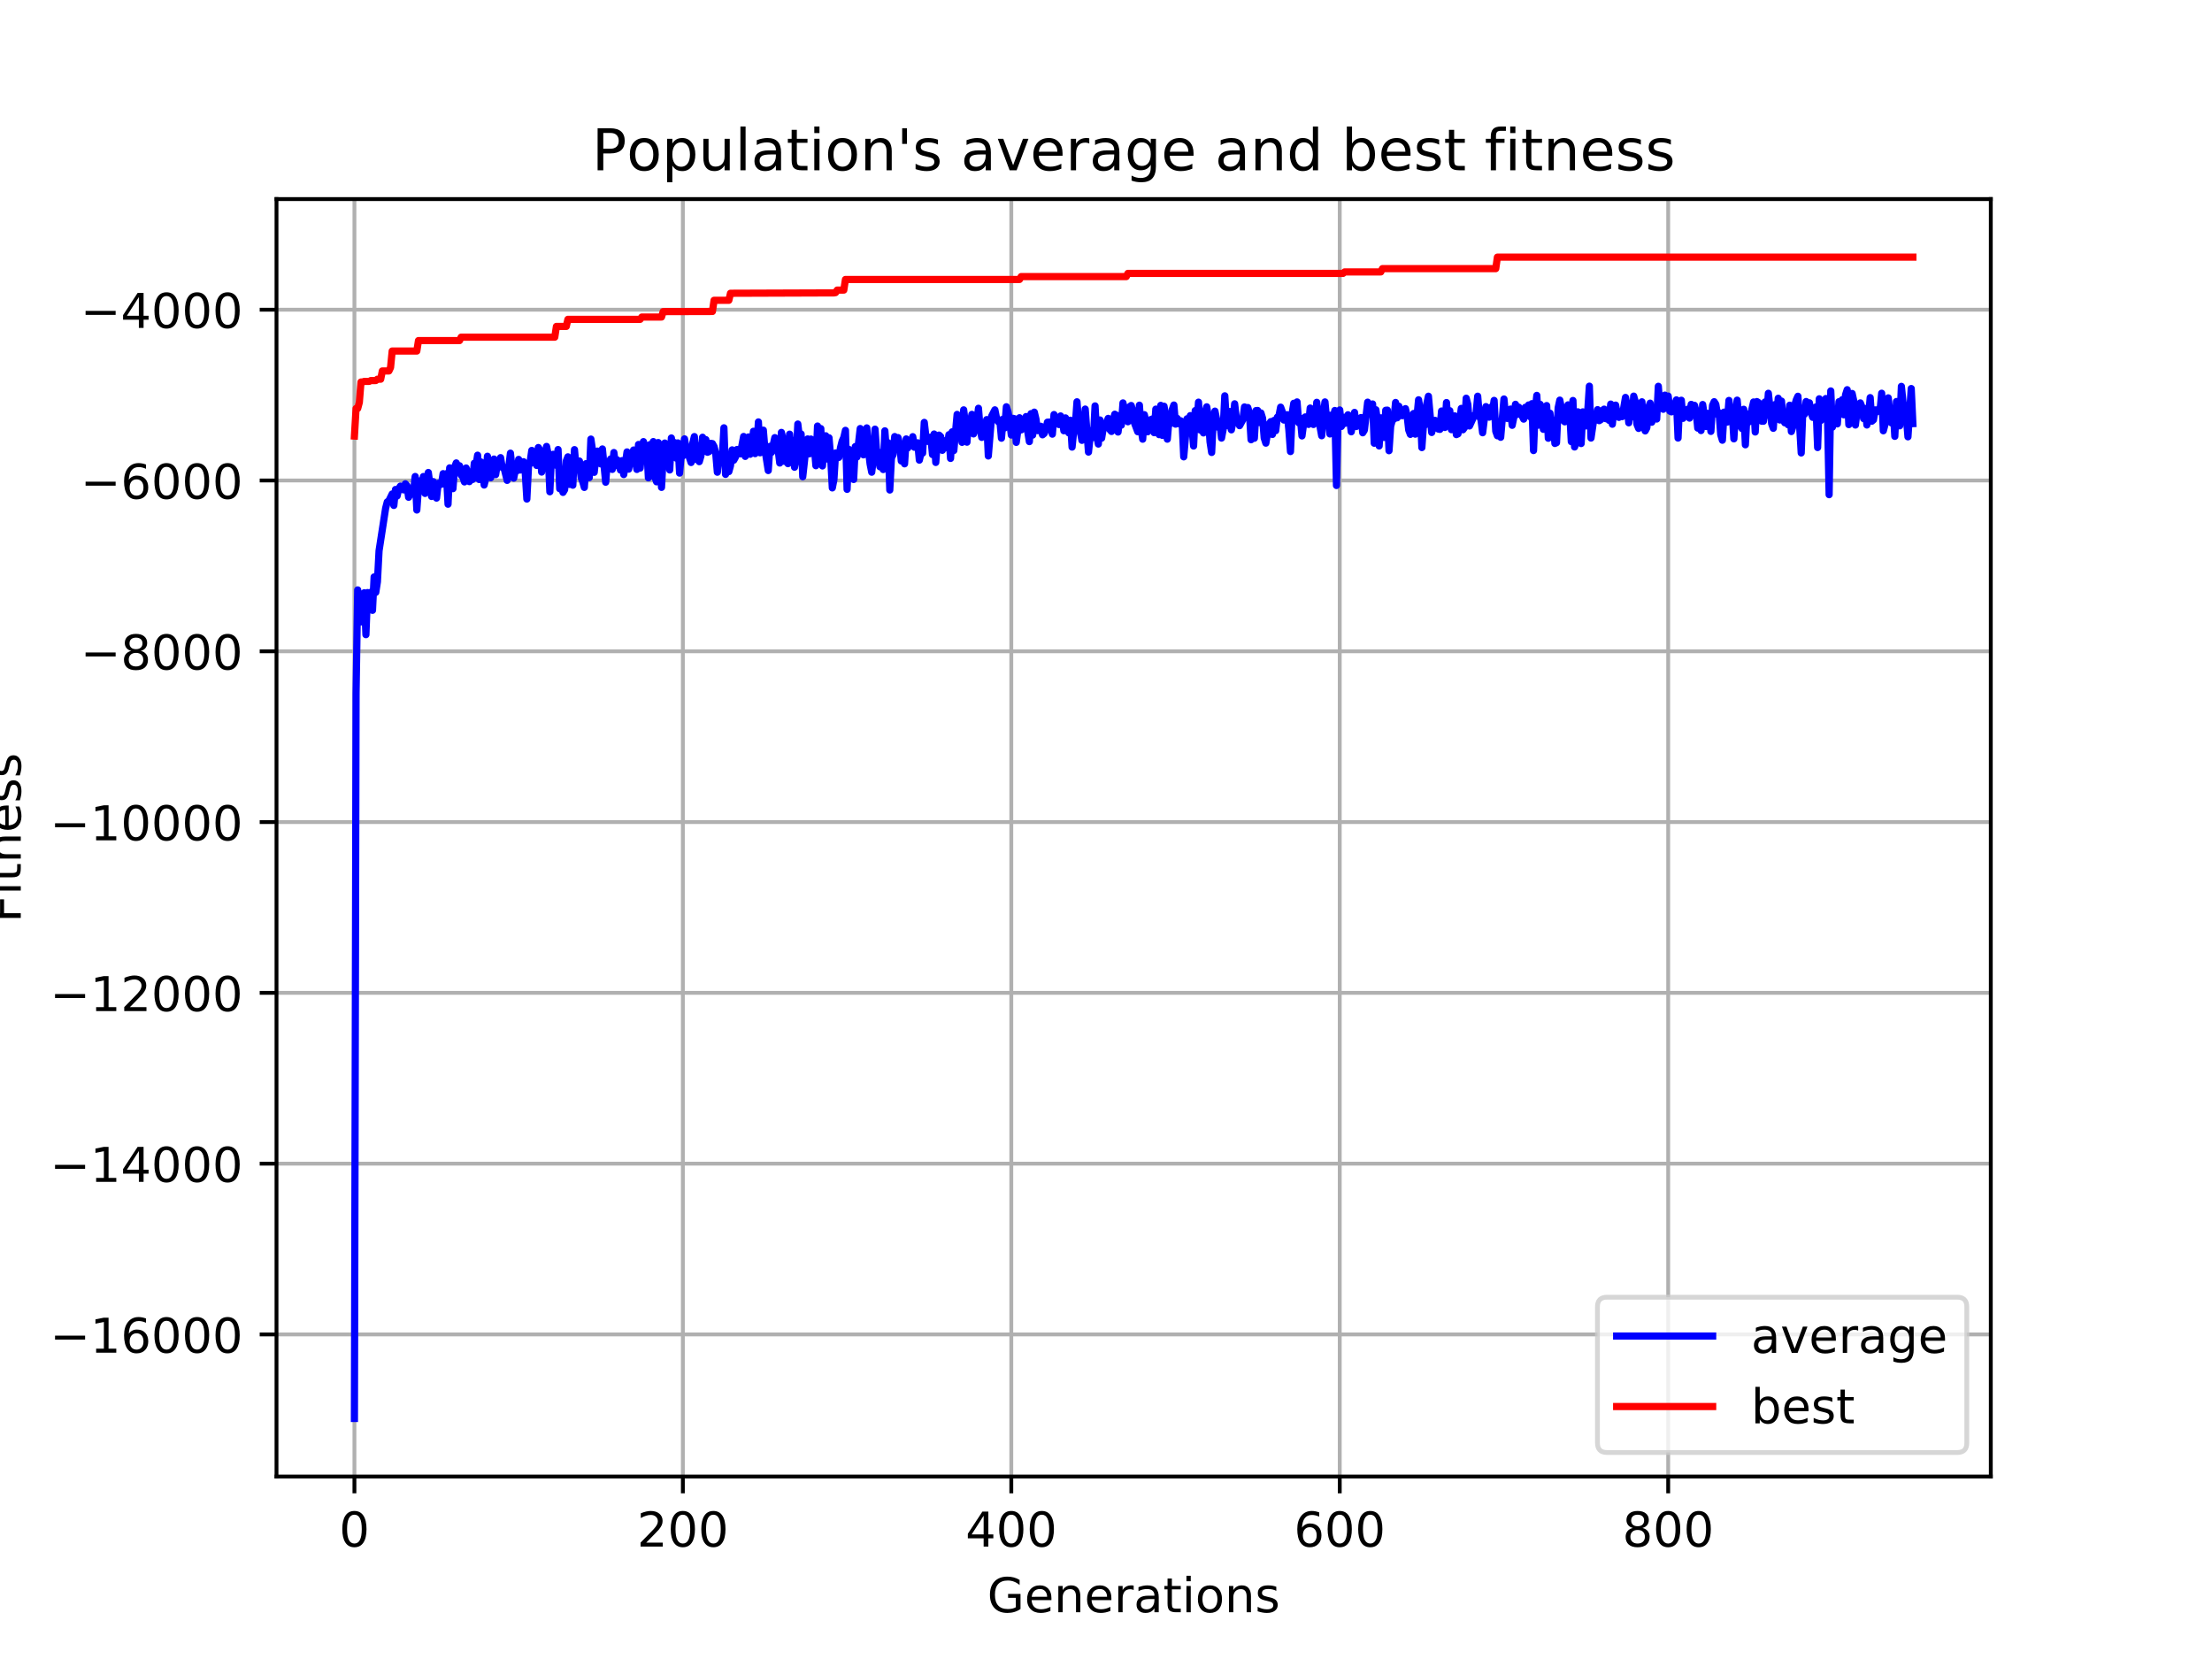 <?xml version="1.0" encoding="utf-8" standalone="no"?>
<!DOCTYPE svg PUBLIC "-//W3C//DTD SVG 1.1//EN"
  "http://www.w3.org/Graphics/SVG/1.1/DTD/svg11.dtd">
<!-- Created with matplotlib (https://matplotlib.org/) -->
<svg height="345.6pt" version="1.1" viewBox="0 0 460.8 345.6" width="460.8pt" xmlns="http://www.w3.org/2000/svg" xmlns:xlink="http://www.w3.org/1999/xlink">
 <defs>
  <style type="text/css">
*{stroke-linecap:butt;stroke-linejoin:round;}
  </style>
 </defs>
 <g id="figure_1">
  <g id="patch_1">
   <path d="M 0 345.6 
L 460.8 345.6 
L 460.8 0 
L 0 0 
z
" style="fill:#ffffff;"/>
  </g>
  <g id="axes_1">
   <g id="patch_2">
    <path d="M 57.6 307.584 
L 414.72 307.584 
L 414.72 41.472 
L 57.6 41.472 
z
" style="fill:#ffffff;"/>
   </g>
   <g id="matplotlib.axis_1">
    <g id="xtick_1">
     <g id="line2d_1">
      <path clip-path="url(#p58d05220ea)" d="M 73.833 307.584 
L 73.833 41.472 
" style="fill:none;stroke:#b0b0b0;stroke-linecap:square;stroke-width:0.8;"/>
     </g>
     <g id="line2d_2">
      <defs>
       <path d="M 0 0 
L 0 3.5 
" id="mf5b12584de" style="stroke:#000000;stroke-width:0.8;"/>
      </defs>
      <g>
       <use style="stroke:#000000;stroke-width:0.8;" x="73.833" xlink:href="#mf5b12584de" y="307.584"/>
      </g>
     </g>
     <g id="text_1">
      <!-- 0 -->
      <defs>
       <path d="M 31.781 66.406 
Q 24.172 66.406 20.328 58.906 
Q 16.5 51.422 16.5 36.375 
Q 16.5 21.391 20.328 13.891 
Q 24.172 6.391 31.781 6.391 
Q 39.453 6.391 43.281 13.891 
Q 47.125 21.391 47.125 36.375 
Q 47.125 51.422 43.281 58.906 
Q 39.453 66.406 31.781 66.406 
z
M 31.781 74.219 
Q 44.047 74.219 50.516 64.516 
Q 56.984 54.828 56.984 36.375 
Q 56.984 17.969 50.516 8.266 
Q 44.047 -1.422 31.781 -1.422 
Q 19.531 -1.422 13.062 8.266 
Q 6.594 17.969 6.594 36.375 
Q 6.594 54.828 13.062 64.516 
Q 19.531 74.219 31.781 74.219 
z
" id="DejaVuSans-48"/>
      </defs>
      <g transform="translate(70.651 322.182)scale(0.1 -0.1)">
       <use xlink:href="#DejaVuSans-48"/>
      </g>
     </g>
    </g>
    <g id="xtick_2">
     <g id="line2d_3">
      <path clip-path="url(#p58d05220ea)" d="M 142.253 307.584 
L 142.253 41.472 
" style="fill:none;stroke:#b0b0b0;stroke-linecap:square;stroke-width:0.8;"/>
     </g>
     <g id="line2d_4">
      <g>
       <use style="stroke:#000000;stroke-width:0.8;" x="142.253" xlink:href="#mf5b12584de" y="307.584"/>
      </g>
     </g>
     <g id="text_2">
      <!-- 200 -->
      <defs>
       <path d="M 19.188 8.297 
L 53.609 8.297 
L 53.609 0 
L 7.328 0 
L 7.328 8.297 
Q 12.938 14.109 22.625 23.891 
Q 32.328 33.688 34.812 36.531 
Q 39.547 41.844 41.422 45.531 
Q 43.312 49.219 43.312 52.781 
Q 43.312 58.594 39.234 62.25 
Q 35.156 65.922 28.609 65.922 
Q 23.969 65.922 18.812 64.312 
Q 13.672 62.703 7.812 59.422 
L 7.812 69.391 
Q 13.766 71.781 18.938 73 
Q 24.125 74.219 28.422 74.219 
Q 39.75 74.219 46.484 68.547 
Q 53.219 62.891 53.219 53.422 
Q 53.219 48.922 51.531 44.891 
Q 49.859 40.875 45.406 35.406 
Q 44.188 33.984 37.641 27.219 
Q 31.109 20.453 19.188 8.297 
z
" id="DejaVuSans-50"/>
      </defs>
      <g transform="translate(132.709 322.182)scale(0.1 -0.1)">
       <use xlink:href="#DejaVuSans-50"/>
       <use x="63.623" xlink:href="#DejaVuSans-48"/>
       <use x="127.246" xlink:href="#DejaVuSans-48"/>
      </g>
     </g>
    </g>
    <g id="xtick_3">
     <g id="line2d_5">
      <path clip-path="url(#p58d05220ea)" d="M 210.673 307.584 
L 210.673 41.472 
" style="fill:none;stroke:#b0b0b0;stroke-linecap:square;stroke-width:0.8;"/>
     </g>
     <g id="line2d_6">
      <g>
       <use style="stroke:#000000;stroke-width:0.8;" x="210.673" xlink:href="#mf5b12584de" y="307.584"/>
      </g>
     </g>
     <g id="text_3">
      <!-- 400 -->
      <defs>
       <path d="M 37.797 64.312 
L 12.891 25.391 
L 37.797 25.391 
z
M 35.203 72.906 
L 47.609 72.906 
L 47.609 25.391 
L 58.016 25.391 
L 58.016 17.188 
L 47.609 17.188 
L 47.609 0 
L 37.797 0 
L 37.797 17.188 
L 4.891 17.188 
L 4.891 26.703 
z
" id="DejaVuSans-52"/>
      </defs>
      <g transform="translate(201.13 322.182)scale(0.1 -0.1)">
       <use xlink:href="#DejaVuSans-52"/>
       <use x="63.623" xlink:href="#DejaVuSans-48"/>
       <use x="127.246" xlink:href="#DejaVuSans-48"/>
      </g>
     </g>
    </g>
    <g id="xtick_4">
     <g id="line2d_7">
      <path clip-path="url(#p58d05220ea)" d="M 279.094 307.584 
L 279.094 41.472 
" style="fill:none;stroke:#b0b0b0;stroke-linecap:square;stroke-width:0.8;"/>
     </g>
     <g id="line2d_8">
      <g>
       <use style="stroke:#000000;stroke-width:0.8;" x="279.094" xlink:href="#mf5b12584de" y="307.584"/>
      </g>
     </g>
     <g id="text_4">
      <!-- 600 -->
      <defs>
       <path d="M 33.016 40.375 
Q 26.375 40.375 22.484 35.828 
Q 18.609 31.297 18.609 23.391 
Q 18.609 15.531 22.484 10.953 
Q 26.375 6.391 33.016 6.391 
Q 39.656 6.391 43.531 10.953 
Q 47.406 15.531 47.406 23.391 
Q 47.406 31.297 43.531 35.828 
Q 39.656 40.375 33.016 40.375 
z
M 52.594 71.297 
L 52.594 62.312 
Q 48.875 64.062 45.094 64.984 
Q 41.312 65.922 37.594 65.922 
Q 27.828 65.922 22.672 59.328 
Q 17.531 52.734 16.797 39.406 
Q 19.672 43.656 24.016 45.922 
Q 28.375 48.188 33.594 48.188 
Q 44.578 48.188 50.953 41.516 
Q 57.328 34.859 57.328 23.391 
Q 57.328 12.156 50.688 5.359 
Q 44.047 -1.422 33.016 -1.422 
Q 20.359 -1.422 13.672 8.266 
Q 6.984 17.969 6.984 36.375 
Q 6.984 53.656 15.188 63.938 
Q 23.391 74.219 37.203 74.219 
Q 40.922 74.219 44.703 73.484 
Q 48.484 72.75 52.594 71.297 
z
" id="DejaVuSans-54"/>
      </defs>
      <g transform="translate(269.55 322.182)scale(0.1 -0.1)">
       <use xlink:href="#DejaVuSans-54"/>
       <use x="63.623" xlink:href="#DejaVuSans-48"/>
       <use x="127.246" xlink:href="#DejaVuSans-48"/>
      </g>
     </g>
    </g>
    <g id="xtick_5">
     <g id="line2d_9">
      <path clip-path="url(#p58d05220ea)" d="M 347.514 307.584 
L 347.514 41.472 
" style="fill:none;stroke:#b0b0b0;stroke-linecap:square;stroke-width:0.8;"/>
     </g>
     <g id="line2d_10">
      <g>
       <use style="stroke:#000000;stroke-width:0.8;" x="347.514" xlink:href="#mf5b12584de" y="307.584"/>
      </g>
     </g>
     <g id="text_5">
      <!-- 800 -->
      <defs>
       <path d="M 31.781 34.625 
Q 24.75 34.625 20.719 30.859 
Q 16.703 27.094 16.703 20.516 
Q 16.703 13.922 20.719 10.156 
Q 24.75 6.391 31.781 6.391 
Q 38.812 6.391 42.859 10.172 
Q 46.922 13.969 46.922 20.516 
Q 46.922 27.094 42.891 30.859 
Q 38.875 34.625 31.781 34.625 
z
M 21.922 38.812 
Q 15.578 40.375 12.031 44.719 
Q 8.5 49.078 8.5 55.328 
Q 8.5 64.062 14.719 69.141 
Q 20.953 74.219 31.781 74.219 
Q 42.672 74.219 48.875 69.141 
Q 55.078 64.062 55.078 55.328 
Q 55.078 49.078 51.531 44.719 
Q 48 40.375 41.703 38.812 
Q 48.828 37.156 52.797 32.312 
Q 56.781 27.484 56.781 20.516 
Q 56.781 9.906 50.312 4.234 
Q 43.844 -1.422 31.781 -1.422 
Q 19.734 -1.422 13.25 4.234 
Q 6.781 9.906 6.781 20.516 
Q 6.781 27.484 10.781 32.312 
Q 14.797 37.156 21.922 38.812 
z
M 18.312 54.391 
Q 18.312 48.734 21.844 45.562 
Q 25.391 42.391 31.781 42.391 
Q 38.141 42.391 41.719 45.562 
Q 45.312 48.734 45.312 54.391 
Q 45.312 60.062 41.719 63.234 
Q 38.141 66.406 31.781 66.406 
Q 25.391 66.406 21.844 63.234 
Q 18.312 60.062 18.312 54.391 
z
" id="DejaVuSans-56"/>
      </defs>
      <g transform="translate(337.97 322.182)scale(0.1 -0.1)">
       <use xlink:href="#DejaVuSans-56"/>
       <use x="63.623" xlink:href="#DejaVuSans-48"/>
       <use x="127.246" xlink:href="#DejaVuSans-48"/>
      </g>
     </g>
    </g>
    <g id="text_6">
     <!-- Generations -->
     <defs>
      <path d="M 59.516 10.406 
L 59.516 29.984 
L 43.406 29.984 
L 43.406 38.094 
L 69.281 38.094 
L 69.281 6.781 
Q 63.578 2.734 56.688 0.656 
Q 49.812 -1.422 42 -1.422 
Q 24.906 -1.422 15.25 8.562 
Q 5.609 18.562 5.609 36.375 
Q 5.609 54.25 15.25 64.234 
Q 24.906 74.219 42 74.219 
Q 49.125 74.219 55.547 72.453 
Q 61.969 70.703 67.391 67.281 
L 67.391 56.781 
Q 61.922 61.422 55.766 63.766 
Q 49.609 66.109 42.828 66.109 
Q 29.438 66.109 22.719 58.641 
Q 16.016 51.172 16.016 36.375 
Q 16.016 21.625 22.719 14.156 
Q 29.438 6.688 42.828 6.688 
Q 48.047 6.688 52.141 7.594 
Q 56.25 8.5 59.516 10.406 
z
" id="DejaVuSans-71"/>
      <path d="M 56.203 29.594 
L 56.203 25.203 
L 14.891 25.203 
Q 15.484 15.922 20.484 11.062 
Q 25.484 6.203 34.422 6.203 
Q 39.594 6.203 44.453 7.469 
Q 49.312 8.734 54.109 11.281 
L 54.109 2.781 
Q 49.266 0.734 44.188 -0.344 
Q 39.109 -1.422 33.891 -1.422 
Q 20.797 -1.422 13.156 6.188 
Q 5.516 13.812 5.516 26.812 
Q 5.516 40.234 12.766 48.109 
Q 20.016 56 32.328 56 
Q 43.359 56 49.781 48.891 
Q 56.203 41.797 56.203 29.594 
z
M 47.219 32.234 
Q 47.125 39.594 43.094 43.984 
Q 39.062 48.391 32.422 48.391 
Q 24.906 48.391 20.391 44.141 
Q 15.875 39.891 15.188 32.172 
z
" id="DejaVuSans-101"/>
      <path d="M 54.891 33.016 
L 54.891 0 
L 45.906 0 
L 45.906 32.719 
Q 45.906 40.484 42.875 44.328 
Q 39.844 48.188 33.797 48.188 
Q 26.516 48.188 22.312 43.547 
Q 18.109 38.922 18.109 30.906 
L 18.109 0 
L 9.078 0 
L 9.078 54.688 
L 18.109 54.688 
L 18.109 46.188 
Q 21.344 51.125 25.703 53.562 
Q 30.078 56 35.797 56 
Q 45.219 56 50.047 50.172 
Q 54.891 44.344 54.891 33.016 
z
" id="DejaVuSans-110"/>
      <path d="M 41.109 46.297 
Q 39.594 47.172 37.812 47.578 
Q 36.031 48 33.891 48 
Q 26.266 48 22.188 43.047 
Q 18.109 38.094 18.109 28.812 
L 18.109 0 
L 9.078 0 
L 9.078 54.688 
L 18.109 54.688 
L 18.109 46.188 
Q 20.953 51.172 25.484 53.578 
Q 30.031 56 36.531 56 
Q 37.453 56 38.578 55.875 
Q 39.703 55.766 41.062 55.516 
z
" id="DejaVuSans-114"/>
      <path d="M 34.281 27.484 
Q 23.391 27.484 19.188 25 
Q 14.984 22.516 14.984 16.5 
Q 14.984 11.719 18.141 8.906 
Q 21.297 6.109 26.703 6.109 
Q 34.188 6.109 38.703 11.406 
Q 43.219 16.703 43.219 25.484 
L 43.219 27.484 
z
M 52.203 31.203 
L 52.203 0 
L 43.219 0 
L 43.219 8.297 
Q 40.141 3.328 35.547 0.953 
Q 30.953 -1.422 24.312 -1.422 
Q 15.922 -1.422 10.953 3.297 
Q 6 8.016 6 15.922 
Q 6 25.141 12.172 29.828 
Q 18.359 34.516 30.609 34.516 
L 43.219 34.516 
L 43.219 35.406 
Q 43.219 41.609 39.141 45 
Q 35.062 48.391 27.688 48.391 
Q 23 48.391 18.547 47.266 
Q 14.109 46.141 10.016 43.891 
L 10.016 52.203 
Q 14.938 54.109 19.578 55.047 
Q 24.219 56 28.609 56 
Q 40.484 56 46.344 49.844 
Q 52.203 43.703 52.203 31.203 
z
" id="DejaVuSans-97"/>
      <path d="M 18.312 70.219 
L 18.312 54.688 
L 36.812 54.688 
L 36.812 47.703 
L 18.312 47.703 
L 18.312 18.016 
Q 18.312 11.328 20.141 9.422 
Q 21.969 7.516 27.594 7.516 
L 36.812 7.516 
L 36.812 0 
L 27.594 0 
Q 17.188 0 13.234 3.875 
Q 9.281 7.766 9.281 18.016 
L 9.281 47.703 
L 2.688 47.703 
L 2.688 54.688 
L 9.281 54.688 
L 9.281 70.219 
z
" id="DejaVuSans-116"/>
      <path d="M 9.422 54.688 
L 18.406 54.688 
L 18.406 0 
L 9.422 0 
z
M 9.422 75.984 
L 18.406 75.984 
L 18.406 64.594 
L 9.422 64.594 
z
" id="DejaVuSans-105"/>
      <path d="M 30.609 48.391 
Q 23.391 48.391 19.188 42.75 
Q 14.984 37.109 14.984 27.297 
Q 14.984 17.484 19.156 11.844 
Q 23.344 6.203 30.609 6.203 
Q 37.797 6.203 41.984 11.859 
Q 46.188 17.531 46.188 27.297 
Q 46.188 37.016 41.984 42.703 
Q 37.797 48.391 30.609 48.391 
z
M 30.609 56 
Q 42.328 56 49.016 48.375 
Q 55.719 40.766 55.719 27.297 
Q 55.719 13.875 49.016 6.219 
Q 42.328 -1.422 30.609 -1.422 
Q 18.844 -1.422 12.172 6.219 
Q 5.516 13.875 5.516 27.297 
Q 5.516 40.766 12.172 48.375 
Q 18.844 56 30.609 56 
z
" id="DejaVuSans-111"/>
      <path d="M 44.281 53.078 
L 44.281 44.578 
Q 40.484 46.531 36.375 47.5 
Q 32.281 48.484 27.875 48.484 
Q 21.188 48.484 17.844 46.438 
Q 14.5 44.391 14.5 40.281 
Q 14.5 37.156 16.891 35.375 
Q 19.281 33.594 26.516 31.984 
L 29.594 31.297 
Q 39.156 29.25 43.188 25.516 
Q 47.219 21.781 47.219 15.094 
Q 47.219 7.469 41.188 3.016 
Q 35.156 -1.422 24.609 -1.422 
Q 20.219 -1.422 15.453 -0.562 
Q 10.688 0.297 5.422 2 
L 5.422 11.281 
Q 10.406 8.688 15.234 7.391 
Q 20.062 6.109 24.812 6.109 
Q 31.156 6.109 34.562 8.281 
Q 37.984 10.453 37.984 14.406 
Q 37.984 18.062 35.516 20.016 
Q 33.062 21.969 24.703 23.781 
L 21.578 24.516 
Q 13.234 26.266 9.516 29.906 
Q 5.812 33.547 5.812 39.891 
Q 5.812 47.609 11.281 51.797 
Q 16.75 56 26.812 56 
Q 31.781 56 36.172 55.266 
Q 40.578 54.547 44.281 53.078 
z
" id="DejaVuSans-115"/>
     </defs>
     <g transform="translate(205.662 335.861)scale(0.1 -0.1)">
      <use xlink:href="#DejaVuSans-71"/>
      <use x="77.49" xlink:href="#DejaVuSans-101"/>
      <use x="139.014" xlink:href="#DejaVuSans-110"/>
      <use x="202.393" xlink:href="#DejaVuSans-101"/>
      <use x="263.916" xlink:href="#DejaVuSans-114"/>
      <use x="305.029" xlink:href="#DejaVuSans-97"/>
      <use x="366.309" xlink:href="#DejaVuSans-116"/>
      <use x="405.518" xlink:href="#DejaVuSans-105"/>
      <use x="433.301" xlink:href="#DejaVuSans-111"/>
      <use x="494.482" xlink:href="#DejaVuSans-110"/>
      <use x="557.861" xlink:href="#DejaVuSans-115"/>
     </g>
    </g>
   </g>
   <g id="matplotlib.axis_2">
    <g id="ytick_1">
     <g id="line2d_11">
      <path clip-path="url(#p58d05220ea)" d="M 57.6 277.988 
L 414.72 277.988 
" style="fill:none;stroke:#b0b0b0;stroke-linecap:square;stroke-width:0.8;"/>
     </g>
     <g id="line2d_12">
      <defs>
       <path d="M 0 0 
L -3.5 0 
" id="m180294223d" style="stroke:#000000;stroke-width:0.8;"/>
      </defs>
      <g>
       <use style="stroke:#000000;stroke-width:0.8;" x="57.6" xlink:href="#m180294223d" y="277.988"/>
      </g>
     </g>
     <g id="text_7">
      <!-- −16000 -->
      <defs>
       <path d="M 10.594 35.5 
L 73.188 35.5 
L 73.188 27.203 
L 10.594 27.203 
z
" id="DejaVuSans-8722"/>
       <path d="M 12.406 8.297 
L 28.516 8.297 
L 28.516 63.922 
L 10.984 60.406 
L 10.984 69.391 
L 28.422 72.906 
L 38.281 72.906 
L 38.281 8.297 
L 54.391 8.297 
L 54.391 0 
L 12.406 0 
z
" id="DejaVuSans-49"/>
      </defs>
      <g transform="translate(10.408 281.787)scale(0.1 -0.1)">
       <use xlink:href="#DejaVuSans-8722"/>
       <use x="83.789" xlink:href="#DejaVuSans-49"/>
       <use x="147.412" xlink:href="#DejaVuSans-54"/>
       <use x="211.035" xlink:href="#DejaVuSans-48"/>
       <use x="274.658" xlink:href="#DejaVuSans-48"/>
       <use x="338.281" xlink:href="#DejaVuSans-48"/>
      </g>
     </g>
    </g>
    <g id="ytick_2">
     <g id="line2d_13">
      <path clip-path="url(#p58d05220ea)" d="M 57.6 242.409 
L 414.72 242.409 
" style="fill:none;stroke:#b0b0b0;stroke-linecap:square;stroke-width:0.8;"/>
     </g>
     <g id="line2d_14">
      <g>
       <use style="stroke:#000000;stroke-width:0.8;" x="57.6" xlink:href="#m180294223d" y="242.409"/>
      </g>
     </g>
     <g id="text_8">
      <!-- −14000 -->
      <g transform="translate(10.408 246.208)scale(0.1 -0.1)">
       <use xlink:href="#DejaVuSans-8722"/>
       <use x="83.789" xlink:href="#DejaVuSans-49"/>
       <use x="147.412" xlink:href="#DejaVuSans-52"/>
       <use x="211.035" xlink:href="#DejaVuSans-48"/>
       <use x="274.658" xlink:href="#DejaVuSans-48"/>
       <use x="338.281" xlink:href="#DejaVuSans-48"/>
      </g>
     </g>
    </g>
    <g id="ytick_3">
     <g id="line2d_15">
      <path clip-path="url(#p58d05220ea)" d="M 57.6 206.83 
L 414.72 206.83 
" style="fill:none;stroke:#b0b0b0;stroke-linecap:square;stroke-width:0.8;"/>
     </g>
     <g id="line2d_16">
      <g>
       <use style="stroke:#000000;stroke-width:0.8;" x="57.6" xlink:href="#m180294223d" y="206.83"/>
      </g>
     </g>
     <g id="text_9">
      <!-- −12000 -->
      <g transform="translate(10.408 210.63)scale(0.1 -0.1)">
       <use xlink:href="#DejaVuSans-8722"/>
       <use x="83.789" xlink:href="#DejaVuSans-49"/>
       <use x="147.412" xlink:href="#DejaVuSans-50"/>
       <use x="211.035" xlink:href="#DejaVuSans-48"/>
       <use x="274.658" xlink:href="#DejaVuSans-48"/>
       <use x="338.281" xlink:href="#DejaVuSans-48"/>
      </g>
     </g>
    </g>
    <g id="ytick_4">
     <g id="line2d_17">
      <path clip-path="url(#p58d05220ea)" d="M 57.6 171.251 
L 414.72 171.251 
" style="fill:none;stroke:#b0b0b0;stroke-linecap:square;stroke-width:0.8;"/>
     </g>
     <g id="line2d_18">
      <g>
       <use style="stroke:#000000;stroke-width:0.8;" x="57.6" xlink:href="#m180294223d" y="171.251"/>
      </g>
     </g>
     <g id="text_10">
      <!-- −10000 -->
      <g transform="translate(10.408 175.051)scale(0.1 -0.1)">
       <use xlink:href="#DejaVuSans-8722"/>
       <use x="83.789" xlink:href="#DejaVuSans-49"/>
       <use x="147.412" xlink:href="#DejaVuSans-48"/>
       <use x="211.035" xlink:href="#DejaVuSans-48"/>
       <use x="274.658" xlink:href="#DejaVuSans-48"/>
       <use x="338.281" xlink:href="#DejaVuSans-48"/>
      </g>
     </g>
    </g>
    <g id="ytick_5">
     <g id="line2d_19">
      <path clip-path="url(#p58d05220ea)" d="M 57.6 135.673 
L 414.72 135.673 
" style="fill:none;stroke:#b0b0b0;stroke-linecap:square;stroke-width:0.8;"/>
     </g>
     <g id="line2d_20">
      <g>
       <use style="stroke:#000000;stroke-width:0.8;" x="57.6" xlink:href="#m180294223d" y="135.673"/>
      </g>
     </g>
     <g id="text_11">
      <!-- −8000 -->
      <g transform="translate(16.77 139.472)scale(0.1 -0.1)">
       <use xlink:href="#DejaVuSans-8722"/>
       <use x="83.789" xlink:href="#DejaVuSans-56"/>
       <use x="147.412" xlink:href="#DejaVuSans-48"/>
       <use x="211.035" xlink:href="#DejaVuSans-48"/>
       <use x="274.658" xlink:href="#DejaVuSans-48"/>
      </g>
     </g>
    </g>
    <g id="ytick_6">
     <g id="line2d_21">
      <path clip-path="url(#p58d05220ea)" d="M 57.6 100.094 
L 414.72 100.094 
" style="fill:none;stroke:#b0b0b0;stroke-linecap:square;stroke-width:0.8;"/>
     </g>
     <g id="line2d_22">
      <g>
       <use style="stroke:#000000;stroke-width:0.8;" x="57.6" xlink:href="#m180294223d" y="100.094"/>
      </g>
     </g>
     <g id="text_12">
      <!-- −6000 -->
      <g transform="translate(16.77 103.893)scale(0.1 -0.1)">
       <use xlink:href="#DejaVuSans-8722"/>
       <use x="83.789" xlink:href="#DejaVuSans-54"/>
       <use x="147.412" xlink:href="#DejaVuSans-48"/>
       <use x="211.035" xlink:href="#DejaVuSans-48"/>
       <use x="274.658" xlink:href="#DejaVuSans-48"/>
      </g>
     </g>
    </g>
    <g id="ytick_7">
     <g id="line2d_23">
      <path clip-path="url(#p58d05220ea)" d="M 57.6 64.515 
L 414.72 64.515 
" style="fill:none;stroke:#b0b0b0;stroke-linecap:square;stroke-width:0.8;"/>
     </g>
     <g id="line2d_24">
      <g>
       <use style="stroke:#000000;stroke-width:0.8;" x="57.6" xlink:href="#m180294223d" y="64.515"/>
      </g>
     </g>
     <g id="text_13">
      <!-- −4000 -->
      <g transform="translate(16.77 68.314)scale(0.1 -0.1)">
       <use xlink:href="#DejaVuSans-8722"/>
       <use x="83.789" xlink:href="#DejaVuSans-52"/>
       <use x="147.412" xlink:href="#DejaVuSans-48"/>
       <use x="211.035" xlink:href="#DejaVuSans-48"/>
       <use x="274.658" xlink:href="#DejaVuSans-48"/>
      </g>
     </g>
    </g>
    <g id="text_14">
     <!-- Fitness -->
     <defs>
      <path d="M 9.812 72.906 
L 51.703 72.906 
L 51.703 64.594 
L 19.672 64.594 
L 19.672 43.109 
L 48.578 43.109 
L 48.578 34.812 
L 19.672 34.812 
L 19.672 0 
L 9.812 0 
z
" id="DejaVuSans-70"/>
     </defs>
     <g transform="translate(4.328 192.202)rotate(-90)scale(0.1 -0.1)">
      <use xlink:href="#DejaVuSans-70"/>
      <use x="57.41" xlink:href="#DejaVuSans-105"/>
      <use x="85.193" xlink:href="#DejaVuSans-116"/>
      <use x="124.402" xlink:href="#DejaVuSans-110"/>
      <use x="187.781" xlink:href="#DejaVuSans-101"/>
      <use x="249.305" xlink:href="#DejaVuSans-115"/>
      <use x="301.404" xlink:href="#DejaVuSans-115"/>
     </g>
    </g>
   </g>
   <g id="line2d_25">
    <path clip-path="url(#p58d05220ea)" d="M 73.833 295.488 
L 74.175 144.377 
L 74.517 122.889 
L 75.201 129.552 
L 75.543 125.849 
L 75.885 123.483 
L 76.227 132.211 
L 76.57 123.443 
L 76.912 124.841 
L 77.254 123.378 
L 77.596 127.143 
L 77.938 120.183 
L 78.28 123.404 
L 78.622 121.208 
L 78.964 114.729 
L 80.333 105.869 
L 80.675 104.556 
L 81.017 104.313 
L 81.701 102.902 
L 82.043 105.291 
L 82.385 101.971 
L 82.727 103.324 
L 83.069 101.795 
L 83.412 101.266 
L 83.754 101.938 
L 84.096 102.051 
L 84.438 100.785 
L 84.78 101.168 
L 85.122 103.589 
L 85.464 102.672 
L 85.806 102.955 
L 86.148 102.4 
L 86.49 99.26 
L 86.833 106.246 
L 87.175 101.468 
L 87.517 100.155 
L 87.859 101.934 
L 88.201 99.273 
L 88.543 102.79 
L 88.885 99.901 
L 89.227 98.428 
L 89.912 103.425 
L 90.254 100.326 
L 90.938 103.762 
L 91.28 100.684 
L 91.622 100.964 
L 91.964 100.88 
L 92.306 98.67 
L 92.648 100.859 
L 92.99 98.672 
L 93.333 105.035 
L 93.675 97.462 
L 94.017 98.485 
L 94.359 101.796 
L 94.701 97.323 
L 95.043 96.435 
L 95.385 98.107 
L 95.727 97.025 
L 96.069 98.981 
L 96.411 99.321 
L 96.754 100.391 
L 97.096 97.488 
L 97.438 98.455 
L 97.78 100.329 
L 98.122 98.511 
L 98.464 99.873 
L 98.806 96.493 
L 99.148 97.074 
L 99.49 94.824 
L 99.832 99.891 
L 100.175 96.224 
L 100.517 96.98 
L 100.859 101.039 
L 101.201 99.626 
L 101.543 95.041 
L 101.885 98.648 
L 102.227 99.514 
L 102.911 95.628 
L 103.253 98.873 
L 103.596 96.722 
L 103.938 97.179 
L 104.28 95.335 
L 104.622 97.374 
L 104.964 97.338 
L 105.648 100.07 
L 106.332 94.401 
L 106.674 97.674 
L 107.017 99.604 
L 107.359 97.885 
L 107.701 98.072 
L 108.043 95.704 
L 108.385 97.916 
L 108.727 97.561 
L 109.069 96.184 
L 109.411 98.362 
L 109.753 103.961 
L 110.096 97.219 
L 110.438 96.2 
L 110.78 93.828 
L 111.122 96.398 
L 111.464 94.834 
L 111.806 96.962 
L 112.148 93.227 
L 112.49 93.747 
L 112.832 98.339 
L 113.174 95.806 
L 113.517 95.328 
L 113.859 93.001 
L 114.201 94.686 
L 114.543 102.444 
L 114.885 94.907 
L 115.227 94.638 
L 115.569 95.26 
L 115.911 96.95 
L 116.253 93.646 
L 116.595 101.81 
L 116.938 101.391 
L 117.28 102.576 
L 117.622 102.006 
L 117.964 96.044 
L 118.306 95.166 
L 118.648 100.916 
L 118.99 97.93 
L 119.332 101.077 
L 119.674 93.666 
L 120.016 97.409 
L 120.359 96.275 
L 120.701 96.04 
L 121.043 99.453 
L 121.385 100.312 
L 121.727 101.537 
L 122.069 96.59 
L 122.411 97.295 
L 122.753 99.498 
L 123.095 91.472 
L 123.437 93.826 
L 123.78 98.399 
L 124.122 95.374 
L 124.464 93.974 
L 124.806 94.767 
L 125.148 96.641 
L 125.49 93.526 
L 126.174 100.454 
L 126.516 96.329 
L 126.858 96.481 
L 127.201 95.615 
L 127.543 97.784 
L 127.885 94.273 
L 128.227 97.004 
L 128.569 95.793 
L 128.911 96.551 
L 129.253 97.923 
L 129.595 95.956 
L 129.937 98.86 
L 130.622 94.145 
L 130.964 97.733 
L 131.306 95.74 
L 131.99 93.743 
L 132.674 97.793 
L 133.016 92.593 
L 133.358 97.516 
L 133.701 93.357 
L 134.043 91.999 
L 134.385 94.698 
L 134.727 92.777 
L 135.069 99.538 
L 135.411 92.615 
L 135.753 96.983 
L 136.095 91.99 
L 136.437 99.441 
L 136.779 100.372 
L 137.122 92.187 
L 137.464 95.121 
L 137.806 101.531 
L 138.148 95.113 
L 138.49 92.292 
L 138.832 94.969 
L 139.174 93.083 
L 139.516 97.903 
L 139.858 91.239 
L 140.2 93.853 
L 140.543 92.201 
L 140.885 95.443 
L 141.227 92.269 
L 141.569 98.557 
L 141.911 94.76 
L 142.253 94.98 
L 142.595 91.428 
L 142.937 93.462 
L 143.279 93.129 
L 143.621 95.327 
L 143.964 96.348 
L 144.306 92.374 
L 144.648 90.946 
L 144.99 95.718 
L 145.332 92.875 
L 145.674 96.172 
L 146.016 94.984 
L 146.358 91.088 
L 146.7 94.018 
L 147.042 91.581 
L 147.385 94.215 
L 147.727 94.058 
L 148.069 92.355 
L 148.411 92.412 
L 148.753 93.034 
L 149.095 94.38 
L 149.437 98.372 
L 149.779 95.268 
L 150.121 95.515 
L 150.464 95.29 
L 150.806 89.12 
L 151.148 98.822 
L 151.49 94.756 
L 151.832 98.244 
L 152.174 97.006 
L 152.516 93.717 
L 152.858 95.866 
L 153.2 95.246 
L 153.542 93.634 
L 153.885 94.528 
L 154.227 94.55 
L 154.911 90.928 
L 155.253 95.076 
L 155.595 94.377 
L 155.937 91.02 
L 156.279 94.632 
L 156.621 92.891 
L 156.963 89.842 
L 157.306 94.503 
L 157.648 93.563 
L 157.99 87.894 
L 158.332 94.323 
L 158.674 91.19 
L 159.016 89.613 
L 159.358 93.716 
L 160.042 98.021 
L 160.384 92.982 
L 160.727 94.231 
L 161.411 91.167 
L 161.753 91.996 
L 162.095 93.676 
L 162.437 96.458 
L 162.779 90.074 
L 163.121 91.501 
L 163.463 96.116 
L 163.805 93.143 
L 164.148 96.588 
L 164.49 90.445 
L 164.832 94.5 
L 165.174 91.773 
L 165.516 97.332 
L 165.858 95.401 
L 166.2 88.337 
L 166.542 91.196 
L 166.884 90.401 
L 167.227 99.318 
L 167.911 93.108 
L 168.253 91.438 
L 168.595 94.55 
L 168.937 91.466 
L 169.279 91.983 
L 169.621 92.903 
L 169.963 97.013 
L 170.305 88.75 
L 170.648 91.298 
L 170.99 89.279 
L 171.332 97.061 
L 171.674 92.268 
L 172.016 90.776 
L 172.358 95.623 
L 172.7 91.201 
L 173.042 95.26 
L 173.384 101.638 
L 173.726 99.887 
L 174.069 94.362 
L 174.411 95.311 
L 174.753 95.283 
L 175.095 93.233 
L 175.437 91.885 
L 175.779 91.133 
L 176.121 89.649 
L 176.463 101.94 
L 176.805 93.584 
L 177.147 95.726 
L 177.49 96.857 
L 177.832 99.878 
L 178.174 93.026 
L 178.516 95.206 
L 179.2 89.273 
L 179.542 92.948 
L 179.884 94.752 
L 180.226 92.613 
L 180.568 89.139 
L 180.911 93.75 
L 181.253 96.647 
L 181.595 98.367 
L 181.937 95.55 
L 182.279 89.401 
L 182.621 94.112 
L 182.963 94.139 
L 183.305 97.242 
L 183.647 96.346 
L 183.989 97.811 
L 184.332 89.751 
L 184.674 94.3 
L 185.016 92.236 
L 185.358 102.079 
L 185.7 95.406 
L 186.042 94.711 
L 186.384 90.945 
L 186.726 91.703 
L 187.068 91.155 
L 187.411 92.522 
L 187.753 96.035 
L 188.095 94.192 
L 188.437 96.625 
L 188.779 91.44 
L 189.121 93.312 
L 189.463 92.246 
L 189.805 92.694 
L 190.147 90.967 
L 190.489 93.172 
L 190.832 92.389 
L 191.174 92.245 
L 191.516 95.858 
L 191.858 94.422 
L 192.2 94.396 
L 192.542 87.993 
L 192.884 90.944 
L 193.226 91.938 
L 193.568 91.236 
L 193.91 91.053 
L 194.253 94.697 
L 194.595 90.411 
L 194.937 96.336 
L 195.279 91.73 
L 195.621 90.641 
L 195.963 90.96 
L 196.305 93.805 
L 196.647 92.108 
L 196.989 91.79 
L 197.331 93.311 
L 197.674 90.552 
L 198.016 95.499 
L 198.358 89.956 
L 198.7 93.856 
L 199.384 86.331 
L 200.068 89.333 
L 200.41 92.146 
L 200.752 85.38 
L 201.095 88.202 
L 201.437 92.114 
L 201.779 87.323 
L 202.121 88.298 
L 202.463 86.319 
L 202.805 90.389 
L 203.147 88.689 
L 203.489 88.016 
L 203.831 85.049 
L 204.173 89.317 
L 204.516 91.114 
L 204.858 89.334 
L 205.2 90.84 
L 205.542 87.415 
L 205.884 94.988 
L 206.568 86.709 
L 207.252 85.378 
L 207.595 87.089 
L 207.937 87.84 
L 208.279 87.503 
L 208.621 91.286 
L 208.963 87.305 
L 209.305 89.137 
L 209.647 84.737 
L 209.989 85.792 
L 210.331 87.76 
L 210.673 90.627 
L 211.016 87.147 
L 211.358 87.234 
L 211.7 92.154 
L 212.384 87.024 
L 212.726 89.556 
L 213.068 87.842 
L 213.41 89.288 
L 213.752 86.775 
L 214.094 89.925 
L 214.437 91.996 
L 214.779 86.171 
L 215.121 90.638 
L 215.463 85.857 
L 215.805 87.275 
L 216.147 89.706 
L 216.489 89.704 
L 216.831 88.797 
L 217.173 90.582 
L 217.515 90.303 
L 217.858 89.491 
L 218.2 87.949 
L 218.542 87.928 
L 218.884 88.965 
L 219.226 90.442 
L 219.568 86.355 
L 219.91 87.916 
L 220.252 87.406 
L 220.594 88.44 
L 220.936 86.649 
L 221.279 87.453 
L 221.621 89.734 
L 221.963 87.058 
L 222.305 88.979 
L 222.647 90.175 
L 222.989 87.542 
L 223.331 93.14 
L 223.673 89.786 
L 224.015 88.423 
L 224.357 83.7 
L 224.7 88.051 
L 225.384 91.73 
L 225.726 89.774 
L 226.068 85.218 
L 226.752 94.177 
L 227.094 91.058 
L 227.436 89.661 
L 227.779 91.133 
L 228.121 84.558 
L 228.463 90.701 
L 228.805 92.505 
L 229.147 87.484 
L 229.489 91.282 
L 229.831 89.181 
L 230.173 88.927 
L 230.857 87.159 
L 231.2 89.503 
L 231.542 89.882 
L 231.884 87.583 
L 232.226 86.286 
L 232.568 86.498 
L 232.91 90.002 
L 233.252 87.248 
L 233.594 88.568 
L 233.936 83.933 
L 234.278 85.488 
L 234.621 85.95 
L 234.963 87.86 
L 235.305 84.747 
L 235.647 84.472 
L 235.989 85.594 
L 236.331 88.117 
L 237.015 89.94 
L 237.357 84.408 
L 237.699 89.286 
L 238.042 91.492 
L 238.384 86.386 
L 238.726 87.84 
L 239.068 89.955 
L 239.41 89.188 
L 239.752 87.398 
L 240.094 87.266 
L 240.436 90.14 
L 240.778 85.23 
L 241.12 87.272 
L 241.463 90.546 
L 241.805 84.445 
L 242.147 90.703 
L 242.489 84.626 
L 242.831 86.613 
L 243.173 91.486 
L 243.515 87.47 
L 243.857 88.237 
L 244.199 85.315 
L 244.541 84.376 
L 244.884 88.357 
L 245.226 87.152 
L 245.568 88.266 
L 245.91 87.641 
L 246.252 87.876 
L 246.594 95.168 
L 247.278 87.239 
L 247.62 89.176 
L 247.963 86.583 
L 248.305 89.004 
L 248.647 92.917 
L 248.989 85.529 
L 249.331 88.373 
L 249.673 83.778 
L 250.015 89.582 
L 250.357 86.305 
L 250.699 90.189 
L 251.041 85.895 
L 251.384 84.747 
L 251.726 86.867 
L 252.068 92.026 
L 252.41 94.255 
L 252.752 87.224 
L 253.094 85.647 
L 253.778 89.007 
L 254.12 87.928 
L 254.462 91.262 
L 254.805 89.457 
L 255.147 82.456 
L 255.489 88.02 
L 255.831 88.703 
L 256.173 85.727 
L 256.515 89.545 
L 256.857 87.763 
L 257.199 84.119 
L 257.541 87.014 
L 258.226 88.679 
L 258.91 87.429 
L 259.252 84.774 
L 259.594 86.689 
L 259.936 84.893 
L 260.278 86.057 
L 260.62 91.605 
L 260.962 89.424 
L 261.304 91.301 
L 261.647 85.535 
L 261.989 85.507 
L 262.331 88.023 
L 262.673 86.022 
L 263.015 87.117 
L 263.357 91.244 
L 263.699 92.316 
L 264.383 88.339 
L 264.725 87.825 
L 265.068 90.505 
L 265.41 87.581 
L 265.752 89.723 
L 266.094 86.917 
L 266.436 86.597 
L 266.778 84.816 
L 267.12 85.748 
L 267.462 87.503 
L 267.804 86.436 
L 268.147 86.396 
L 268.489 89.489 
L 268.831 94.064 
L 269.173 86.127 
L 269.515 84.01 
L 269.857 86.286 
L 270.199 83.725 
L 270.541 88.072 
L 270.883 87.107 
L 271.225 90.81 
L 271.568 88.308 
L 271.91 86.853 
L 272.594 88.413 
L 272.936 85.006 
L 273.278 86.117 
L 273.62 88.43 
L 273.962 87.886 
L 274.304 83.808 
L 274.646 87.023 
L 275.331 90.775 
L 275.673 86.271 
L 276.015 83.725 
L 276.357 87.343 
L 276.699 86.445 
L 277.041 90.4 
L 277.383 86.467 
L 277.725 87.208 
L 278.067 85.514 
L 278.41 101.136 
L 278.752 86.308 
L 279.094 85.403 
L 279.436 88.834 
L 279.778 86.924 
L 280.12 88.22 
L 280.462 86.964 
L 280.804 86.405 
L 281.146 87.164 
L 281.488 89.951 
L 282.173 85.912 
L 282.515 88.861 
L 282.857 87.247 
L 283.199 88.424 
L 283.541 86.979 
L 283.883 90.156 
L 284.225 89.608 
L 284.909 83.78 
L 285.252 85.818 
L 285.594 85.871 
L 285.936 84.155 
L 286.278 92.333 
L 286.62 85.356 
L 286.962 87.71 
L 287.304 92.9 
L 287.646 87.041 
L 287.988 90.185 
L 288.331 91.129 
L 288.673 85.466 
L 289.015 85.438 
L 289.357 93.89 
L 289.699 88.817 
L 290.041 87.529 
L 290.383 87.325 
L 290.725 83.843 
L 291.067 87.033 
L 291.409 84.624 
L 291.752 86.182 
L 292.094 86.601 
L 292.436 86.05 
L 292.778 85.128 
L 293.12 86.563 
L 293.462 89.587 
L 293.804 90.489 
L 294.146 89.8 
L 294.488 86.134 
L 294.83 90.443 
L 295.515 83.284 
L 295.857 85.397 
L 296.199 93.241 
L 296.541 88.411 
L 296.883 88.521 
L 297.225 84.116 
L 297.567 82.54 
L 298.251 90.096 
L 298.594 88.494 
L 298.936 87.567 
L 299.278 88.786 
L 299.62 89.378 
L 299.962 89.451 
L 300.304 85.618 
L 300.646 86.63 
L 300.988 89.05 
L 301.33 83.857 
L 301.672 88.629 
L 302.015 85.554 
L 302.357 89.508 
L 302.699 88.601 
L 303.041 86.633 
L 303.383 90.537 
L 303.725 90.381 
L 304.409 85.081 
L 304.751 89.531 
L 305.093 89.066 
L 305.436 82.955 
L 305.778 84.266 
L 306.12 88.739 
L 307.146 86.502 
L 307.488 86.145 
L 307.83 82.531 
L 308.172 86.718 
L 308.515 87.426 
L 308.857 90.152 
L 309.541 84.704 
L 309.883 85.602 
L 310.225 86.903 
L 310.567 84.84 
L 310.909 85.735 
L 311.251 83.411 
L 311.593 89.831 
L 311.936 90.782 
L 312.278 88.297 
L 312.62 91.097 
L 313.304 83.119 
L 313.646 86.806 
L 313.988 87.167 
L 314.33 85.992 
L 314.672 85.219 
L 315.014 88.602 
L 315.357 86.924 
L 315.699 84.224 
L 316.041 86.341 
L 316.383 84.822 
L 316.725 85.417 
L 317.067 86.639 
L 317.409 87.312 
L 317.751 84.846 
L 318.093 85.355 
L 318.435 84.362 
L 318.778 86.833 
L 319.12 84.09 
L 319.462 93.858 
L 319.804 85.466 
L 320.146 82.368 
L 320.488 88.573 
L 320.83 84.219 
L 321.172 84.887 
L 321.514 89.437 
L 321.856 86.346 
L 322.199 84.488 
L 322.541 91.297 
L 322.883 86.077 
L 323.225 89.106 
L 323.567 87.58 
L 323.909 92.382 
L 324.251 92.225 
L 324.593 84.947 
L 324.935 83.353 
L 325.278 85.068 
L 325.62 87.513 
L 325.962 87.874 
L 326.304 85.092 
L 326.646 84.339 
L 326.988 85.651 
L 327.33 92.005 
L 327.672 83.431 
L 328.014 93.115 
L 328.356 92.094 
L 328.699 85.789 
L 329.041 86.63 
L 329.383 92.398 
L 329.725 85.801 
L 330.409 88.723 
L 330.751 85.695 
L 331.093 80.446 
L 331.435 91.257 
L 332.12 86.62 
L 332.462 87.525 
L 332.804 85.336 
L 333.146 87.631 
L 333.488 87.412 
L 333.83 85.515 
L 334.172 85.233 
L 334.514 87.218 
L 334.856 85.535 
L 335.198 87.563 
L 335.541 84.176 
L 335.883 88.375 
L 336.225 84.769 
L 336.567 84.393 
L 336.909 86.274 
L 337.251 86.948 
L 337.593 86.307 
L 337.935 86.792 
L 338.619 82.791 
L 338.962 84.494 
L 339.304 88.082 
L 339.646 84.562 
L 339.988 86.85 
L 340.33 82.518 
L 340.672 83.73 
L 341.014 88.404 
L 341.356 89.247 
L 341.698 87.91 
L 342.04 83.701 
L 342.383 88.68 
L 342.725 89.763 
L 343.067 89.117 
L 343.409 84.943 
L 343.751 83.986 
L 344.093 87.956 
L 344.777 85.467 
L 345.119 87.294 
L 345.462 80.471 
L 345.804 84.964 
L 346.146 84.579 
L 346.488 85.26 
L 346.83 82.312 
L 347.172 83.414 
L 347.514 82.506 
L 347.856 85.633 
L 348.198 85.795 
L 348.54 85.168 
L 349.225 83.301 
L 349.567 91.253 
L 349.909 83.539 
L 350.251 83.382 
L 350.593 87.154 
L 350.935 85.642 
L 351.619 85.221 
L 351.961 87.099 
L 352.304 84.237 
L 352.646 85.344 
L 352.988 84.433 
L 353.33 85.714 
L 353.672 89.186 
L 354.014 85.688 
L 354.356 89.695 
L 354.698 84.268 
L 355.382 88.851 
L 355.725 86.113 
L 356.067 86.602 
L 356.409 89.87 
L 356.751 84.445 
L 357.093 83.684 
L 357.435 84.23 
L 357.777 86.332 
L 358.119 85.991 
L 358.461 90.556 
L 358.803 91.706 
L 359.146 85.858 
L 359.83 87.921 
L 360.172 83.42 
L 360.514 87.436 
L 360.856 86.117 
L 361.198 91.419 
L 361.54 85.662 
L 361.882 83.359 
L 362.224 86.77 
L 362.567 88.752 
L 362.909 89.289 
L 363.251 85.26 
L 363.593 92.66 
L 363.935 86.219 
L 364.277 87.928 
L 364.619 87.543 
L 364.961 85.197 
L 365.303 83.738 
L 365.646 89.993 
L 365.988 83.656 
L 366.33 83.871 
L 366.672 86.514 
L 367.014 87.753 
L 367.356 87.751 
L 367.698 83.727 
L 368.04 86.486 
L 368.382 81.927 
L 369.067 88.279 
L 369.409 89.223 
L 369.751 84.287 
L 370.093 86.744 
L 370.435 82.965 
L 370.777 87.5 
L 371.119 83.551 
L 371.461 87.411 
L 371.803 88.075 
L 372.145 86.796 
L 372.488 88.482 
L 372.83 84.414 
L 373.172 89.901 
L 373.514 88.754 
L 373.856 84.489 
L 374.198 83.311 
L 374.54 82.547 
L 375.224 94.358 
L 375.566 85.422 
L 375.909 86.297 
L 376.251 83.643 
L 376.593 85.008 
L 376.935 83.916 
L 377.277 85.924 
L 377.619 86.941 
L 377.961 85.141 
L 378.303 84.762 
L 378.645 93.232 
L 378.987 83.076 
L 379.33 87.584 
L 379.672 85.015 
L 380.014 85.581 
L 380.356 83.022 
L 380.698 86.333 
L 381.04 103.049 
L 381.382 81.439 
L 381.724 88.984 
L 382.066 85.399 
L 382.408 88.194 
L 382.751 88.306 
L 383.093 83.675 
L 383.435 85.856 
L 383.777 83.259 
L 384.119 86.411 
L 384.461 82.241 
L 384.803 81.183 
L 385.145 88.455 
L 385.487 87.903 
L 385.83 81.966 
L 386.172 83.506 
L 386.514 88.543 
L 386.856 85.727 
L 387.198 86.379 
L 387.54 83.93 
L 387.882 84.804 
L 388.224 87.206 
L 388.566 85.105 
L 388.908 88.534 
L 389.251 86.661 
L 389.593 82.83 
L 389.935 87.748 
L 390.277 87.455 
L 390.619 85.39 
L 390.961 85.802 
L 391.303 85.25 
L 391.645 85.543 
L 391.987 81.918 
L 392.329 89.738 
L 392.672 88.456 
L 393.014 86.687 
L 393.356 82.881 
L 393.698 86.077 
L 394.04 88.105 
L 394.382 85.194 
L 394.724 90.9 
L 395.066 83.642 
L 395.75 88.706 
L 396.093 80.487 
L 396.435 83.799 
L 397.119 86.779 
L 397.461 90.997 
L 398.145 80.941 
L 398.487 88.247 
L 398.487 88.247 
" style="fill:none;stroke:#0000ff;stroke-linecap:square;stroke-width:1.5;"/>
   </g>
   <g id="line2d_26">
    <path clip-path="url(#p58d05220ea)" d="M 73.833 90.841 
L 74.175 85.09 
L 74.517 85.09 
L 74.859 83.815 
L 75.201 79.581 
L 75.543 79.581 
L 75.885 79.449 
L 76.912 79.449 
L 77.254 79.278 
L 78.28 79.278 
L 78.622 78.996 
L 79.306 78.996 
L 79.648 77.277 
L 81.017 77.277 
L 81.359 76.557 
L 81.701 73.126 
L 86.833 73.126 
L 87.175 70.948 
L 95.727 70.948 
L 96.069 70.236 
L 115.569 70.236 
L 115.911 67.999 
L 117.964 67.999 
L 118.306 66.526 
L 133.358 66.526 
L 133.701 66.044 
L 137.806 66.044 
L 138.148 64.913 
L 148.411 64.885 
L 148.753 62.56 
L 151.832 62.56 
L 152.174 61.093 
L 173.726 61.016 
L 174.069 60.957 
L 174.411 60.428 
L 175.779 60.428 
L 176.121 58.217 
L 212.384 58.217 
L 212.726 57.619 
L 234.621 57.619 
L 234.963 56.952 
L 279.778 56.952 
L 280.12 56.644 
L 287.646 56.644 
L 287.988 55.961 
L 311.593 55.961 
L 311.936 53.568 
L 398.487 53.568 
L 398.487 53.568 
" style="fill:none;stroke:#ff0000;stroke-linecap:square;stroke-width:1.5;"/>
   </g>
   <g id="patch_3">
    <path d="M 57.6 307.584 
L 57.6 41.472 
" style="fill:none;stroke:#000000;stroke-linecap:square;stroke-linejoin:miter;stroke-width:0.8;"/>
   </g>
   <g id="patch_4">
    <path d="M 414.72 307.584 
L 414.72 41.472 
" style="fill:none;stroke:#000000;stroke-linecap:square;stroke-linejoin:miter;stroke-width:0.8;"/>
   </g>
   <g id="patch_5">
    <path d="M 57.6 307.584 
L 414.72 307.584 
" style="fill:none;stroke:#000000;stroke-linecap:square;stroke-linejoin:miter;stroke-width:0.8;"/>
   </g>
   <g id="patch_6">
    <path d="M 57.6 41.472 
L 414.72 41.472 
" style="fill:none;stroke:#000000;stroke-linecap:square;stroke-linejoin:miter;stroke-width:0.8;"/>
   </g>
   <g id="text_15">
    <!-- Population's average and best fitness -->
    <defs>
     <path d="M 19.672 64.797 
L 19.672 37.406 
L 32.078 37.406 
Q 38.969 37.406 42.719 40.969 
Q 46.484 44.531 46.484 51.125 
Q 46.484 57.672 42.719 61.234 
Q 38.969 64.797 32.078 64.797 
z
M 9.812 72.906 
L 32.078 72.906 
Q 44.344 72.906 50.609 67.359 
Q 56.891 61.812 56.891 51.125 
Q 56.891 40.328 50.609 34.812 
Q 44.344 29.297 32.078 29.297 
L 19.672 29.297 
L 19.672 0 
L 9.812 0 
z
" id="DejaVuSans-80"/>
     <path d="M 18.109 8.203 
L 18.109 -20.797 
L 9.078 -20.797 
L 9.078 54.688 
L 18.109 54.688 
L 18.109 46.391 
Q 20.953 51.266 25.266 53.625 
Q 29.594 56 35.594 56 
Q 45.562 56 51.781 48.094 
Q 58.016 40.188 58.016 27.297 
Q 58.016 14.406 51.781 6.484 
Q 45.562 -1.422 35.594 -1.422 
Q 29.594 -1.422 25.266 0.953 
Q 20.953 3.328 18.109 8.203 
z
M 48.688 27.297 
Q 48.688 37.203 44.609 42.844 
Q 40.531 48.484 33.406 48.484 
Q 26.266 48.484 22.188 42.844 
Q 18.109 37.203 18.109 27.297 
Q 18.109 17.391 22.188 11.75 
Q 26.266 6.109 33.406 6.109 
Q 40.531 6.109 44.609 11.75 
Q 48.688 17.391 48.688 27.297 
z
" id="DejaVuSans-112"/>
     <path d="M 8.5 21.578 
L 8.5 54.688 
L 17.484 54.688 
L 17.484 21.922 
Q 17.484 14.156 20.5 10.266 
Q 23.531 6.391 29.594 6.391 
Q 36.859 6.391 41.078 11.031 
Q 45.312 15.672 45.312 23.688 
L 45.312 54.688 
L 54.297 54.688 
L 54.297 0 
L 45.312 0 
L 45.312 8.406 
Q 42.047 3.422 37.719 1 
Q 33.406 -1.422 27.688 -1.422 
Q 18.266 -1.422 13.375 4.438 
Q 8.5 10.297 8.5 21.578 
z
M 31.109 56 
z
" id="DejaVuSans-117"/>
     <path d="M 9.422 75.984 
L 18.406 75.984 
L 18.406 0 
L 9.422 0 
z
" id="DejaVuSans-108"/>
     <path d="M 17.922 72.906 
L 17.922 45.797 
L 9.625 45.797 
L 9.625 72.906 
z
" id="DejaVuSans-39"/>
     <path id="DejaVuSans-32"/>
     <path d="M 2.984 54.688 
L 12.5 54.688 
L 29.594 8.797 
L 46.688 54.688 
L 56.203 54.688 
L 35.688 0 
L 23.484 0 
z
" id="DejaVuSans-118"/>
     <path d="M 45.406 27.984 
Q 45.406 37.75 41.375 43.109 
Q 37.359 48.484 30.078 48.484 
Q 22.859 48.484 18.828 43.109 
Q 14.797 37.75 14.797 27.984 
Q 14.797 18.266 18.828 12.891 
Q 22.859 7.516 30.078 7.516 
Q 37.359 7.516 41.375 12.891 
Q 45.406 18.266 45.406 27.984 
z
M 54.391 6.781 
Q 54.391 -7.172 48.188 -13.984 
Q 42 -20.797 29.203 -20.797 
Q 24.469 -20.797 20.266 -20.094 
Q 16.062 -19.391 12.109 -17.922 
L 12.109 -9.188 
Q 16.062 -11.328 19.922 -12.344 
Q 23.781 -13.375 27.781 -13.375 
Q 36.625 -13.375 41.016 -8.766 
Q 45.406 -4.156 45.406 5.172 
L 45.406 9.625 
Q 42.625 4.781 38.281 2.391 
Q 33.938 0 27.875 0 
Q 17.828 0 11.672 7.656 
Q 5.516 15.328 5.516 27.984 
Q 5.516 40.672 11.672 48.328 
Q 17.828 56 27.875 56 
Q 33.938 56 38.281 53.609 
Q 42.625 51.219 45.406 46.391 
L 45.406 54.688 
L 54.391 54.688 
z
" id="DejaVuSans-103"/>
     <path d="M 45.406 46.391 
L 45.406 75.984 
L 54.391 75.984 
L 54.391 0 
L 45.406 0 
L 45.406 8.203 
Q 42.578 3.328 38.25 0.953 
Q 33.938 -1.422 27.875 -1.422 
Q 17.969 -1.422 11.734 6.484 
Q 5.516 14.406 5.516 27.297 
Q 5.516 40.188 11.734 48.094 
Q 17.969 56 27.875 56 
Q 33.938 56 38.25 53.625 
Q 42.578 51.266 45.406 46.391 
z
M 14.797 27.297 
Q 14.797 17.391 18.875 11.75 
Q 22.953 6.109 30.078 6.109 
Q 37.203 6.109 41.297 11.75 
Q 45.406 17.391 45.406 27.297 
Q 45.406 37.203 41.297 42.844 
Q 37.203 48.484 30.078 48.484 
Q 22.953 48.484 18.875 42.844 
Q 14.797 37.203 14.797 27.297 
z
" id="DejaVuSans-100"/>
     <path d="M 48.688 27.297 
Q 48.688 37.203 44.609 42.844 
Q 40.531 48.484 33.406 48.484 
Q 26.266 48.484 22.188 42.844 
Q 18.109 37.203 18.109 27.297 
Q 18.109 17.391 22.188 11.75 
Q 26.266 6.109 33.406 6.109 
Q 40.531 6.109 44.609 11.75 
Q 48.688 17.391 48.688 27.297 
z
M 18.109 46.391 
Q 20.953 51.266 25.266 53.625 
Q 29.594 56 35.594 56 
Q 45.562 56 51.781 48.094 
Q 58.016 40.188 58.016 27.297 
Q 58.016 14.406 51.781 6.484 
Q 45.562 -1.422 35.594 -1.422 
Q 29.594 -1.422 25.266 0.953 
Q 20.953 3.328 18.109 8.203 
L 18.109 0 
L 9.078 0 
L 9.078 75.984 
L 18.109 75.984 
z
" id="DejaVuSans-98"/>
     <path d="M 37.109 75.984 
L 37.109 68.5 
L 28.516 68.5 
Q 23.688 68.5 21.797 66.547 
Q 19.922 64.594 19.922 59.516 
L 19.922 54.688 
L 34.719 54.688 
L 34.719 47.703 
L 19.922 47.703 
L 19.922 0 
L 10.891 0 
L 10.891 47.703 
L 2.297 47.703 
L 2.297 54.688 
L 10.891 54.688 
L 10.891 58.5 
Q 10.891 67.625 15.141 71.797 
Q 19.391 75.984 28.609 75.984 
z
" id="DejaVuSans-102"/>
    </defs>
    <g transform="translate(123.315 35.472)scale(0.12 -0.12)">
     <use xlink:href="#DejaVuSans-80"/>
     <use x="60.256" xlink:href="#DejaVuSans-111"/>
     <use x="121.438" xlink:href="#DejaVuSans-112"/>
     <use x="184.914" xlink:href="#DejaVuSans-117"/>
     <use x="248.293" xlink:href="#DejaVuSans-108"/>
     <use x="276.076" xlink:href="#DejaVuSans-97"/>
     <use x="337.355" xlink:href="#DejaVuSans-116"/>
     <use x="376.564" xlink:href="#DejaVuSans-105"/>
     <use x="404.348" xlink:href="#DejaVuSans-111"/>
     <use x="465.529" xlink:href="#DejaVuSans-110"/>
     <use x="528.908" xlink:href="#DejaVuSans-39"/>
     <use x="556.398" xlink:href="#DejaVuSans-115"/>
     <use x="608.498" xlink:href="#DejaVuSans-32"/>
     <use x="640.285" xlink:href="#DejaVuSans-97"/>
     <use x="701.564" xlink:href="#DejaVuSans-118"/>
     <use x="760.744" xlink:href="#DejaVuSans-101"/>
     <use x="822.268" xlink:href="#DejaVuSans-114"/>
     <use x="863.381" xlink:href="#DejaVuSans-97"/>
     <use x="924.66" xlink:href="#DejaVuSans-103"/>
     <use x="988.137" xlink:href="#DejaVuSans-101"/>
     <use x="1049.66" xlink:href="#DejaVuSans-32"/>
     <use x="1081.447" xlink:href="#DejaVuSans-97"/>
     <use x="1142.727" xlink:href="#DejaVuSans-110"/>
     <use x="1206.105" xlink:href="#DejaVuSans-100"/>
     <use x="1269.582" xlink:href="#DejaVuSans-32"/>
     <use x="1301.369" xlink:href="#DejaVuSans-98"/>
     <use x="1364.846" xlink:href="#DejaVuSans-101"/>
     <use x="1426.369" xlink:href="#DejaVuSans-115"/>
     <use x="1478.469" xlink:href="#DejaVuSans-116"/>
     <use x="1517.678" xlink:href="#DejaVuSans-32"/>
     <use x="1549.465" xlink:href="#DejaVuSans-102"/>
     <use x="1584.67" xlink:href="#DejaVuSans-105"/>
     <use x="1612.453" xlink:href="#DejaVuSans-116"/>
     <use x="1651.662" xlink:href="#DejaVuSans-110"/>
     <use x="1715.041" xlink:href="#DejaVuSans-101"/>
     <use x="1776.564" xlink:href="#DejaVuSans-115"/>
     <use x="1828.664" xlink:href="#DejaVuSans-115"/>
    </g>
   </g>
   <g id="legend_1">
    <g id="patch_7">
     <path d="M 334.779 302.584 
L 407.72 302.584 
Q 409.72 302.584 409.72 300.584 
L 409.72 272.228 
Q 409.72 270.228 407.72 270.228 
L 334.779 270.228 
Q 332.779 270.228 332.779 272.228 
L 332.779 300.584 
Q 332.779 302.584 334.779 302.584 
z
" style="fill:#ffffff;opacity:0.8;stroke:#cccccc;stroke-linejoin:miter;"/>
    </g>
    <g id="line2d_27">
     <path d="M 336.779 278.326 
L 356.779 278.326 
" style="fill:none;stroke:#0000ff;stroke-linecap:square;stroke-width:1.5;"/>
    </g>
    <g id="line2d_28"/>
    <g id="text_16">
     <!-- average -->
     <g transform="translate(364.779 281.826)scale(0.1 -0.1)">
      <use xlink:href="#DejaVuSans-97"/>
      <use x="61.279" xlink:href="#DejaVuSans-118"/>
      <use x="120.459" xlink:href="#DejaVuSans-101"/>
      <use x="181.982" xlink:href="#DejaVuSans-114"/>
      <use x="223.096" xlink:href="#DejaVuSans-97"/>
      <use x="284.375" xlink:href="#DejaVuSans-103"/>
      <use x="347.852" xlink:href="#DejaVuSans-101"/>
     </g>
    </g>
    <g id="line2d_29">
     <path d="M 336.779 293.004 
L 356.779 293.004 
" style="fill:none;stroke:#ff0000;stroke-linecap:square;stroke-width:1.5;"/>
    </g>
    <g id="line2d_30"/>
    <g id="text_17">
     <!-- best -->
     <g transform="translate(364.779 296.504)scale(0.1 -0.1)">
      <use xlink:href="#DejaVuSans-98"/>
      <use x="63.477" xlink:href="#DejaVuSans-101"/>
      <use x="125" xlink:href="#DejaVuSans-115"/>
      <use x="177.1" xlink:href="#DejaVuSans-116"/>
     </g>
    </g>
   </g>
  </g>
 </g>
 <defs>
  <clipPath id="p58d05220ea">
   <rect height="266.112" width="357.12" x="57.6" y="41.472"/>
  </clipPath>
 </defs>
</svg>
